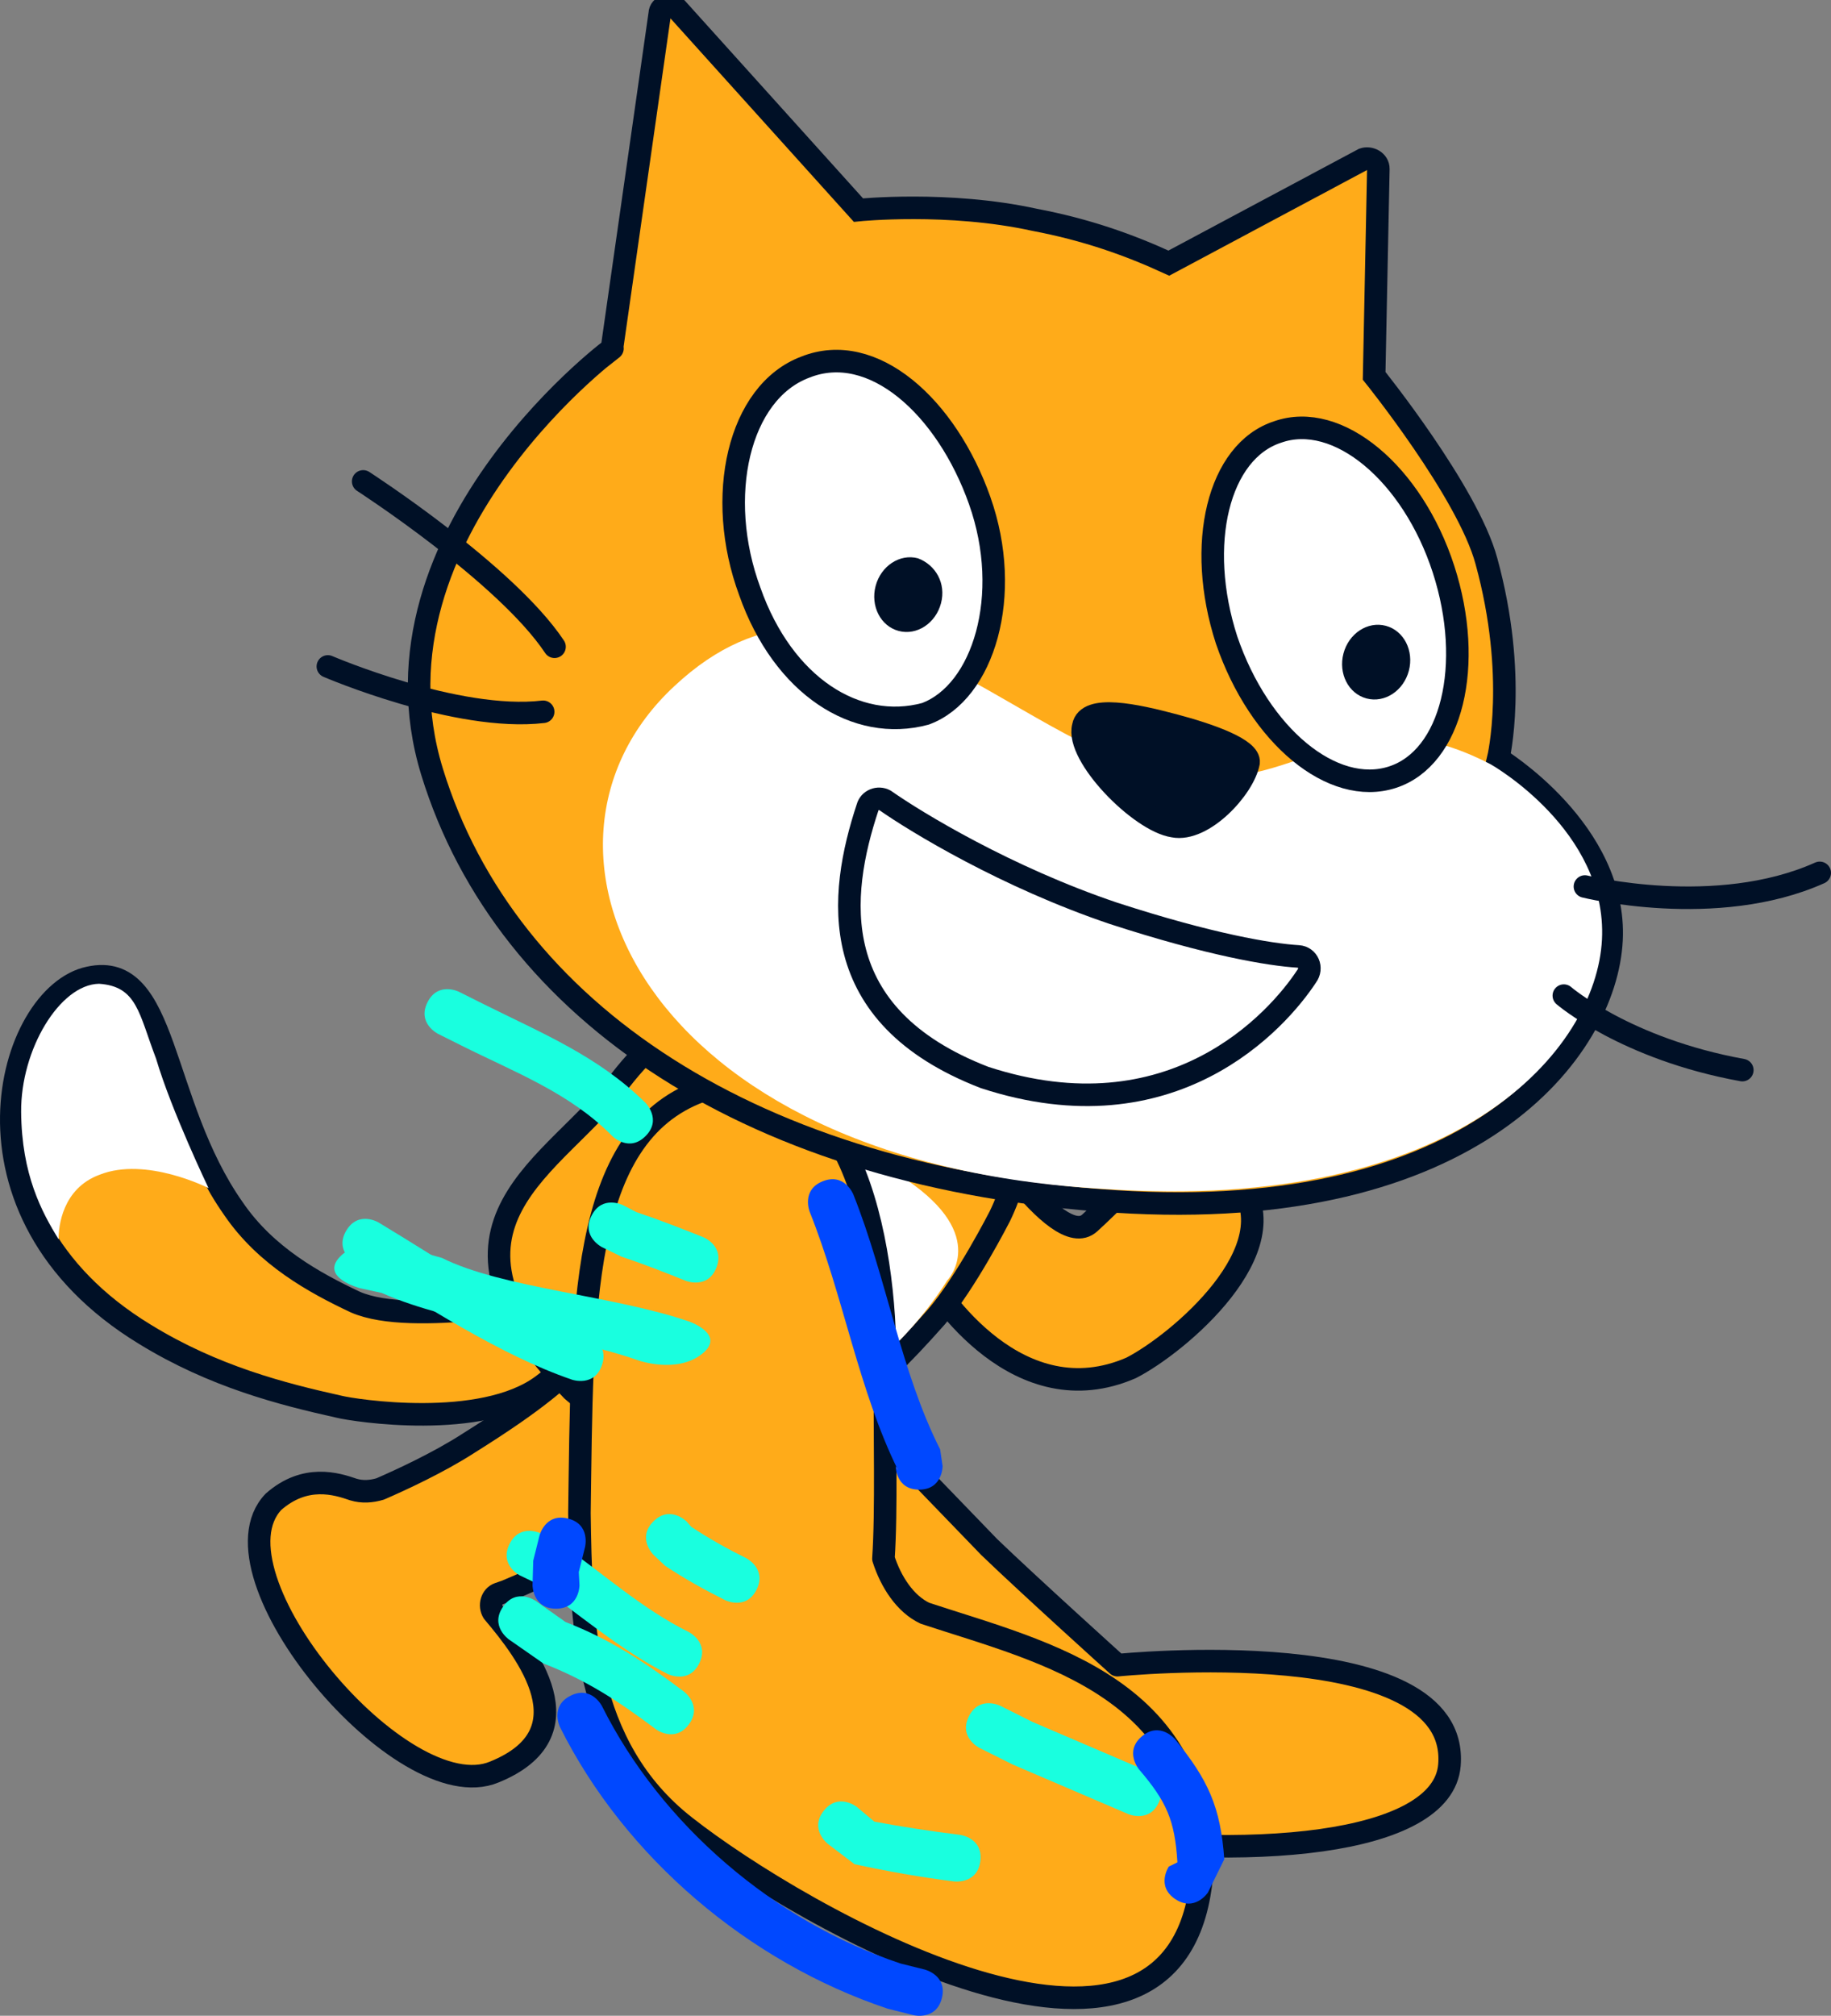 <svg version="1.1" xmlns="http://www.w3.org/2000/svg" xmlns:xlink="http://www.w3.org/1999/xlink" width="97.489" height="107.265" viewBox="0,0,97.489,107.265"><rect x="0" y="0" width="97.489" height="107.265" fill="#808080" stroke="none"/><g transform="translate(-192.229,-131.586)"><g data-paper-data="{&quot;isPaintingLayer&quot;:true}" stroke-miterlimit="10" stroke-dasharray="" stroke-dashoffset="0" style="mix-blend-mode: normal"><g fill-rule="evenodd"><path d="M222.274,201.134c0.664,0.548 2.061,1.757 -1.16,4.165c-3.222,2.409 -10.058,1.338 -10.829,1.143c-3.014,-0.67 -6.675,-1.599 -10.348,-3.859c-10.686,-6.507 -7.279,-18.073 -2.96,-18.97c4.223,-0.921 3.695,6.631 7.685,12.293c1.724,2.525 4.305,3.939 6.484,4.966c3.116,1.36 10.395,-0.399 11.129,0.262z" fill="#ffab19" stroke="#001026" stroke-width="1.2" stroke-linecap="round" stroke-linejoin="round"/><path d="M200.543,187.934c0.82,2.77 2.791,6.876 2.791,6.876c0,0 -3.325,-1.698 -5.803,-0.713c-1.986,0.73 -2.189,2.766 -2.183,3.431c-0.905,-1.463 -1.965,-3.44 -1.993,-6.769c-0.028,-3.328 2.059,-6.784 4.147,-6.824c2.034,0.137 2.115,1.58 3.042,3.998z" fill="#ffffff" stroke="none" stroke-width="1" stroke-linecap="butt" stroke-linejoin="miter"/></g><path d="M233.583,207.278c-1.61,1.286 -7.135,5.969 -14.429,8.988l-0.371,0.128c-0.371,0.128 -0.52,0.619 -0.298,0.982c1.81,2.139 5.144,6.441 0.063,8.504c-4.891,2.047 -15.44,-10.526 -11.757,-14.381c1.689,-1.484 3.36,-0.959 4.246,-0.653c0.491,0.149 0.965,0.108 1.432,-0.028c1.106,-0.478 3.129,-1.417 4.669,-2.41c3.901,-2.44 4.777,-3.376 6.552,-4.963c1.776,-1.587 5.839,-5.475 9.612,-2.74c3.258,2.301 1.795,5.295 0.279,6.573z" fill="#ffab19" fill-rule="evenodd" stroke="#001026" stroke-width="1.2" stroke-linecap="round" stroke-linejoin="round"/><path d="M243.455,190.232c0.391,0.436 5.023,8.072 6.801,6.426c2.13,-1.915 5.134,-5.757 7.926,-2.197c2.792,3.56 -3.22,8.636 -5.729,9.915c-5.94,2.576 -10.236,-3.726 -11.136,-5.411c-0.9,-1.685 -2.48,-4.535 -2.318,-7.127c0.258,-2.785 3.133,-3.229 4.456,-1.606z" fill="#ffab19" fill-rule="evenodd" stroke="#001026" stroke-width="1.2" stroke-linecap="round" stroke-linejoin="round"/><g fill-rule="evenodd"><path d="M244.901,213.911c2.132,2.052 6.825,6.284 6.825,6.284c0,0 18.264,-1.861 17.676,5.318c-0.351,4.288 -10.759,5.184 -21.251,3.562c-0.645,-0.145 -1.283,-0.389 -1.795,-0.825c-2.241,-2.059 -8.647,-8.114 -12.685,-12.302c-0.757,-0.792 -1.499,-1.55 -2.218,-2.27c-4.933,-4.944 -8.762,-8.11 -8.762,-8.11c-8.581,-8.912 -0.78,-11.887 2.553,-16.471c3.058,-3.902 4.191,-3.022 10.628,-1.377c3.663,0.753 5.817,1.201 8.221,1.266c3.603,0.147 2.557,4.889 1.373,7.314c0,0 -1.827,3.585 -3.398,5.383c-1.93,2.174 -3.36,3.58 -4.741,4.388z" fill="#ffab19" stroke="#001026" stroke-width="1.2" stroke-linecap="round" stroke-linejoin="round"/><path d="M236.356,205.904c0,0 -1.536,-1.309 -3.156,-2.924c-2.032,-1.944 -4.088,-3.59 -1.656,-6.532c2.156,-2.259 4.269,-5.323 8.934,-2.095c4.463,3.014 2.19,5.365 2.19,5.365c-2.764,4.323 -6.312,6.186 -6.312,6.186z" fill="#ffffff" stroke="none" stroke-width="1" stroke-linecap="butt" stroke-linejoin="miter"/></g><path d="M241.472,217.43c6.42,2.121 15.145,3.962 14.703,14.353c-1.588,13.079 -21.328,1.822 -27.467,-3.009c-5.452,-4.261 -5.541,-10.972 -5.628,-16.664c0.153,-10.739 -0.015,-20.085 6.465,-22.464c7.992,-3.104 9.895,8.326 9.803,14.565c-0.026,3.778 0.092,7.73 -0.082,10.316c0.4,1.242 1.159,2.408 2.206,2.902z" fill="#ffab19" fill-rule="evenodd" stroke="#001026" stroke-width="1.2" stroke-linecap="round" stroke-linejoin="round"/><g fill-rule="evenodd"><path d="M264.824,140.056c0.341,-0.117 0.799,0.108 0.793,0.52l-0.224,11.009c0,0 4.985,6.181 5.977,9.857c1.687,6.136 0.632,10.511 0.632,10.511c0,0 6.327,3.846 6.029,9.664c-0.298,5.817 -7.314,15.132 -26.435,13.9c-19.121,-1.232 -32.414,-10.025 -36.362,-22.862c-3.948,-12.837 10.359,-23.119 9.574,-22.5l2.549,-17.842c0.006,-0.412 0.566,-0.574 0.901,-0.279l9.677,10.732c0,0 4.785,-0.492 9.38,0.517c2.758,0.523 5.027,1.33 7.148,2.305z" fill="#ffab19" stroke="#001026" stroke-width="1.2" stroke-linecap="butt" stroke-linejoin="miter"/><path d="M271.611,172.264c0,0 6.21,3.505 5.912,9.322c-0.298,5.817 -7.573,14.547 -26.475,13.269c-24.674,-1.357 -32.108,-18.219 -22.919,-26.753c9.214,-8.63 18.004,3.109 26.278,4.677c7.088,1.358 9.473,-4.527 17.204,-0.516z" fill="#ffffff" stroke="none" stroke-width="1" stroke-linecap="butt" stroke-linejoin="miter"/><path d="M238.422,174.55c0.102,-0.387 0.566,-0.574 0.927,-0.375c1.658,1.163 6.469,4.091 12.167,6.012c5.144,1.671 8.314,2.2 9.841,2.294c0.509,0.031 0.768,0.617 0.446,1.049c-1.561,2.38 -7.153,8.658 -17.15,5.392c-8.541,-3.295 -7.774,-9.712 -6.231,-14.372z" fill="#ffffff" stroke="#001026" stroke-width="1.2" stroke-linecap="round" stroke-linejoin="round"/><path d="M289.118,178.034c-5.516,2.471 -12.502,0.726 -12.502,0.726" fill="none" stroke="#001026" stroke-width="1.2" stroke-linecap="round" stroke-linejoin="round"/><path d="M284.996,188.529c-6.218,-1.128 -9.503,-3.963 -9.503,-3.963" fill="none" stroke="#001026" stroke-width="1.2" stroke-linecap="round" stroke-linejoin="round"/><path d="M254.685,170.164c2.03,0.537 4.106,1.293 4.023,1.996c-0.261,1.379 -2.428,3.702 -4,3.39c-1.791,-0.267 -5.212,-3.758 -4.803,-5.305c0.21,-1.186 2.846,-0.592 4.779,-0.08z" fill="#001026" stroke="#001026" stroke-width="1.2" stroke-linecap="round" stroke-linejoin="round"/><path d="M211.566,157.203c0,0 7.598,4.907 10.188,8.799" fill="none" stroke="#001026" stroke-width="1.2" stroke-linecap="round" stroke-linejoin="round"/><path d="M221.149,169.462c-4.592,0.543 -11.464,-2.413 -11.464,-2.413" fill="none" stroke="#001026" stroke-width="1.2" stroke-linecap="round" stroke-linejoin="round"/><g><path d="M269.086,161.872c1.652,5.092 0.445,10.048 -2.723,11.072c-3.167,1.024 -7.077,-2.183 -8.826,-7.301c-1.652,-5.092 -0.445,-10.048 2.723,-11.072c3.193,-1.121 7.174,2.209 8.826,7.301z" fill="#ffffff" stroke="#001026" stroke-width="1.2" stroke-linecap="round" stroke-linejoin="round"/><path d="M267.241,167.28c-0.281,1.063 -1.285,1.729 -2.252,1.473c-0.967,-0.256 -1.51,-1.33 -1.229,-2.394c0.281,-1.063 1.285,-1.729 2.252,-1.473c0.967,0.256 1.51,1.33 1.229,2.394" fill="#001026" stroke="none" stroke-width="1" stroke-linecap="butt" stroke-linejoin="miter"/></g><g><path d="M244.395,158.235c1.775,5.021 0.2,10.19 -2.896,11.336c-3.676,0.993 -7.572,-1.486 -9.346,-6.507c-1.871,-5.047 -0.607,-10.608 2.953,-11.942c3.585,-1.43 7.515,2.092 9.29,7.113z" fill="#ffffff" stroke="#001026" stroke-width="1.2" stroke-linecap="round" stroke-linejoin="round"/><path d="M242.331,163.688c-0.281,1.063 -1.285,1.729 -2.252,1.473c-0.967,-0.256 -1.51,-1.33 -1.229,-2.394c0.281,-1.063 1.285,-1.729 2.252,-1.473c0.941,0.352 1.51,1.33 1.229,2.394" fill="#001026" stroke="none" stroke-width="1" stroke-linecap="butt" stroke-linejoin="miter"/></g></g><path d="M219.016,217.08c0.719,-1.023 1.741,-0.304 1.741,-0.304l1.578,1.119c2.423,0.944 4.242,2.153 6.315,3.708c0,0 1,0.75 0.25,1.75c-0.75,1 -1.75,0.25 -1.75,0.25c-1.994,-1.496 -3.663,-2.592 -5.997,-3.504l-1.833,-1.277c0,0 -1.023,-0.719 -0.304,-1.741z" fill="#19ffdf" fill-rule="nonzero" stroke="none" stroke-width="0.5" stroke-linecap="butt" stroke-linejoin="miter"/><path d="M227.016,212.547c0.884,-0.884 1.768,0 1.768,0l0.246,0.281c0.932,0.624 1.919,1.169 2.923,1.669c0,0 1.118,0.559 0.559,1.677c-0.559,1.118 -1.677,0.559 -1.677,0.559c-1.095,-0.549 -2.171,-1.147 -3.192,-1.825l-0.627,-0.593c0,0 -0.884,-0.884 0,-1.768z" fill="#19ffdf" fill-rule="nonzero" stroke="none" stroke-width="0.5" stroke-linecap="butt" stroke-linejoin="miter"/><path d="M210.33,198.46c1.075,-1.118 3.224,-0.559 3.224,-0.559l2.208,0.624c3.216,1.608 9.144,1.995 13.164,3.385c0,0 2,0.693 0.667,1.733c-1.333,1.04 -3.333,0.347 -3.333,0.347c-4.452,-1.549 -9.766,-1.849 -13.705,-3.603l-1.151,-0.25c0,0 -2.15,-0.559 -1.075,-1.677z" fill="#19ffdf" fill-rule="nonzero" stroke="none" stroke-width="0.5" stroke-linecap="butt" stroke-linejoin="miter"/><path d="M223.725,196.276c0.559,-1.118 1.677,-0.559 1.677,-0.559l0.71,0.369c1.203,0.402 2.385,0.865 3.563,1.335c0,0 1.161,0.464 0.696,1.625c-0.464,1.161 -1.625,0.696 -1.625,0.696c-1.132,-0.453 -2.268,-0.9 -3.425,-1.285l-1.037,-0.505c0,0 -1.118,-0.559 -0.559,-1.677z" fill="#19ffdf" fill-rule="nonzero" stroke="none" stroke-width="0.5" stroke-linecap="butt" stroke-linejoin="miter"/><path d="M236.091,227.941c0.776,-0.98 1.756,-0.205 1.756,-0.205l0.936,0.784c1.511,0.284 3.033,0.513 4.558,0.703c0,0 1.24,0.155 1.085,1.395c-0.155,1.24 -1.395,1.085 -1.395,1.085c-1.78,-0.223 -3.549,-0.538 -5.302,-0.917l-1.433,-1.09c0,0 -0.98,-0.776 -0.205,-1.756z" fill="#19ffdf" fill-rule="nonzero" stroke="none" stroke-width="0.5" stroke-linecap="butt" stroke-linejoin="miter"/><path d="M243.815,222.917c0.559,-1.118 1.677,-0.559 1.677,-0.559l1.714,0.858c2.027,0.868 4.054,1.737 6.081,2.605c0,0 1.149,0.492 0.657,1.641c-0.492,1.149 -1.641,0.657 -1.641,0.657c-2.049,-0.878 -4.099,-1.756 -6.148,-2.635l-1.78,-0.889c0,0 -1.118,-0.559 -0.559,-1.677z" fill="#19ffdf" fill-rule="nonzero" stroke="none" stroke-width="0.5" stroke-linecap="butt" stroke-linejoin="miter"/><path d="M210.669,197.065c0.643,-1.072 1.715,-0.429 1.715,-0.429l0.04,0.024c3.399,2.041 7.35,4.775 11.067,5.976c0,0 1.186,0.395 0.791,1.581c-0.395,1.186 -1.581,0.791 -1.581,0.791c-3.917,-1.337 -7.974,-4.052 -11.563,-6.204l-0.04,-0.024c0,0 -1.072,-0.643 -0.429,-1.715z" fill="#19ffdf" fill-rule="nonzero" stroke="none" stroke-width="0.5" stroke-linecap="butt" stroke-linejoin="miter"/><path d="M219.358,213.746c0.559,-1.118 1.677,-0.559 1.677,-0.559l1.033,0.532c2.264,1.589 4.359,3.489 6.829,4.709c0,0 1.118,0.559 0.559,1.677c-0.559,1.118 -1.677,0.559 -1.677,0.559c-2.586,-1.306 -4.77,-3.231 -7.147,-4.899l-0.714,-0.342c0,0 -1.118,-0.559 -0.559,-1.677z" fill="#19ffdf" fill-rule="nonzero" stroke="none" stroke-width="0.5" stroke-linecap="butt" stroke-linejoin="miter"/><path d="M214.99,184.921c0.559,-1.118 1.677,-0.559 1.677,-0.559l1.258,0.629c3.152,1.576 6.151,2.789 8.675,5.283c0,0 0.884,0.884 0,1.768c-0.884,0.884 -1.768,0 -1.768,0c-2.269,-2.301 -5.149,-3.376 -8.026,-4.815l-1.258,-0.629c0,0 -1.118,-0.559 -0.559,-1.677z" fill="#19ffdf" fill-rule="nonzero" stroke="none" stroke-width="0.5" stroke-linecap="butt" stroke-linejoin="miter"/><path d="M241.167,210.854c-1.25,0 -1.25,-1.25 -1.25,-1.25l0.132,0.226c-2.109,-4.267 -2.913,-9.27 -4.709,-13.761c0,0 -0.464,-1.161 0.696,-1.625c1.161,-0.464 1.625,0.696 1.625,0.696c1.761,4.403 2.523,9.426 4.624,13.572l0.132,0.892c0,0 0,1.25 -1.25,1.25z" fill="#0048ff" fill-rule="nonzero" stroke="none" stroke-width="0.5" stroke-linecap="butt" stroke-linejoin="miter"/><path d="M254.807,232.644c-1.04,-0.693 -0.347,-1.733 -0.347,-1.733l0.459,-0.224c-0.138,-2.243 -0.574,-3.229 -2.046,-4.949c0,0 -0.8,-0.96 0.16,-1.761c0.96,-0.8 1.761,0.16 1.761,0.16c1.757,2.155 2.424,3.599 2.62,6.384l-0.874,1.776c0,0 -0.693,1.04 -1.733,0.347z" fill="#0048ff" fill-rule="nonzero" stroke="none" stroke-width="0.5" stroke-linecap="butt" stroke-linejoin="miter"/><path d="M242.379,237.907c-0.303,1.213 -1.516,0.91 -1.516,0.91l-1.38,-0.346c-7.389,-2.471 -13.964,-8.033 -17.435,-14.974c0,0 -0.559,-1.118 0.559,-1.677c1.118,-0.559 1.677,0.559 1.677,0.559c3.152,6.304 9.17,11.458 15.898,13.692l1.287,0.321c0,0 1.213,0.303 0.91,1.516z" fill="#0048ff" fill-rule="nonzero" stroke="none" stroke-width="0.5" stroke-linecap="butt" stroke-linejoin="miter"/><path d="M221.833,217.188c-1.25,0 -1.25,-1.25 -1.25,-1.25l0.037,-1.303c0.111,-0.444 0.222,-0.889 0.333,-1.333c0,0 0.303,-1.213 1.516,-0.91c1.213,0.303 0.91,1.516 0.91,1.516c-0.111,0.444 -0.222,0.889 -0.333,1.333l0.037,0.697c0,0 0,1.25 -1.25,1.25z" fill="#0048ff" fill-rule="nonzero" stroke="none" stroke-width="0.5" stroke-linecap="butt" stroke-linejoin="miter"/></g></g></svg>
